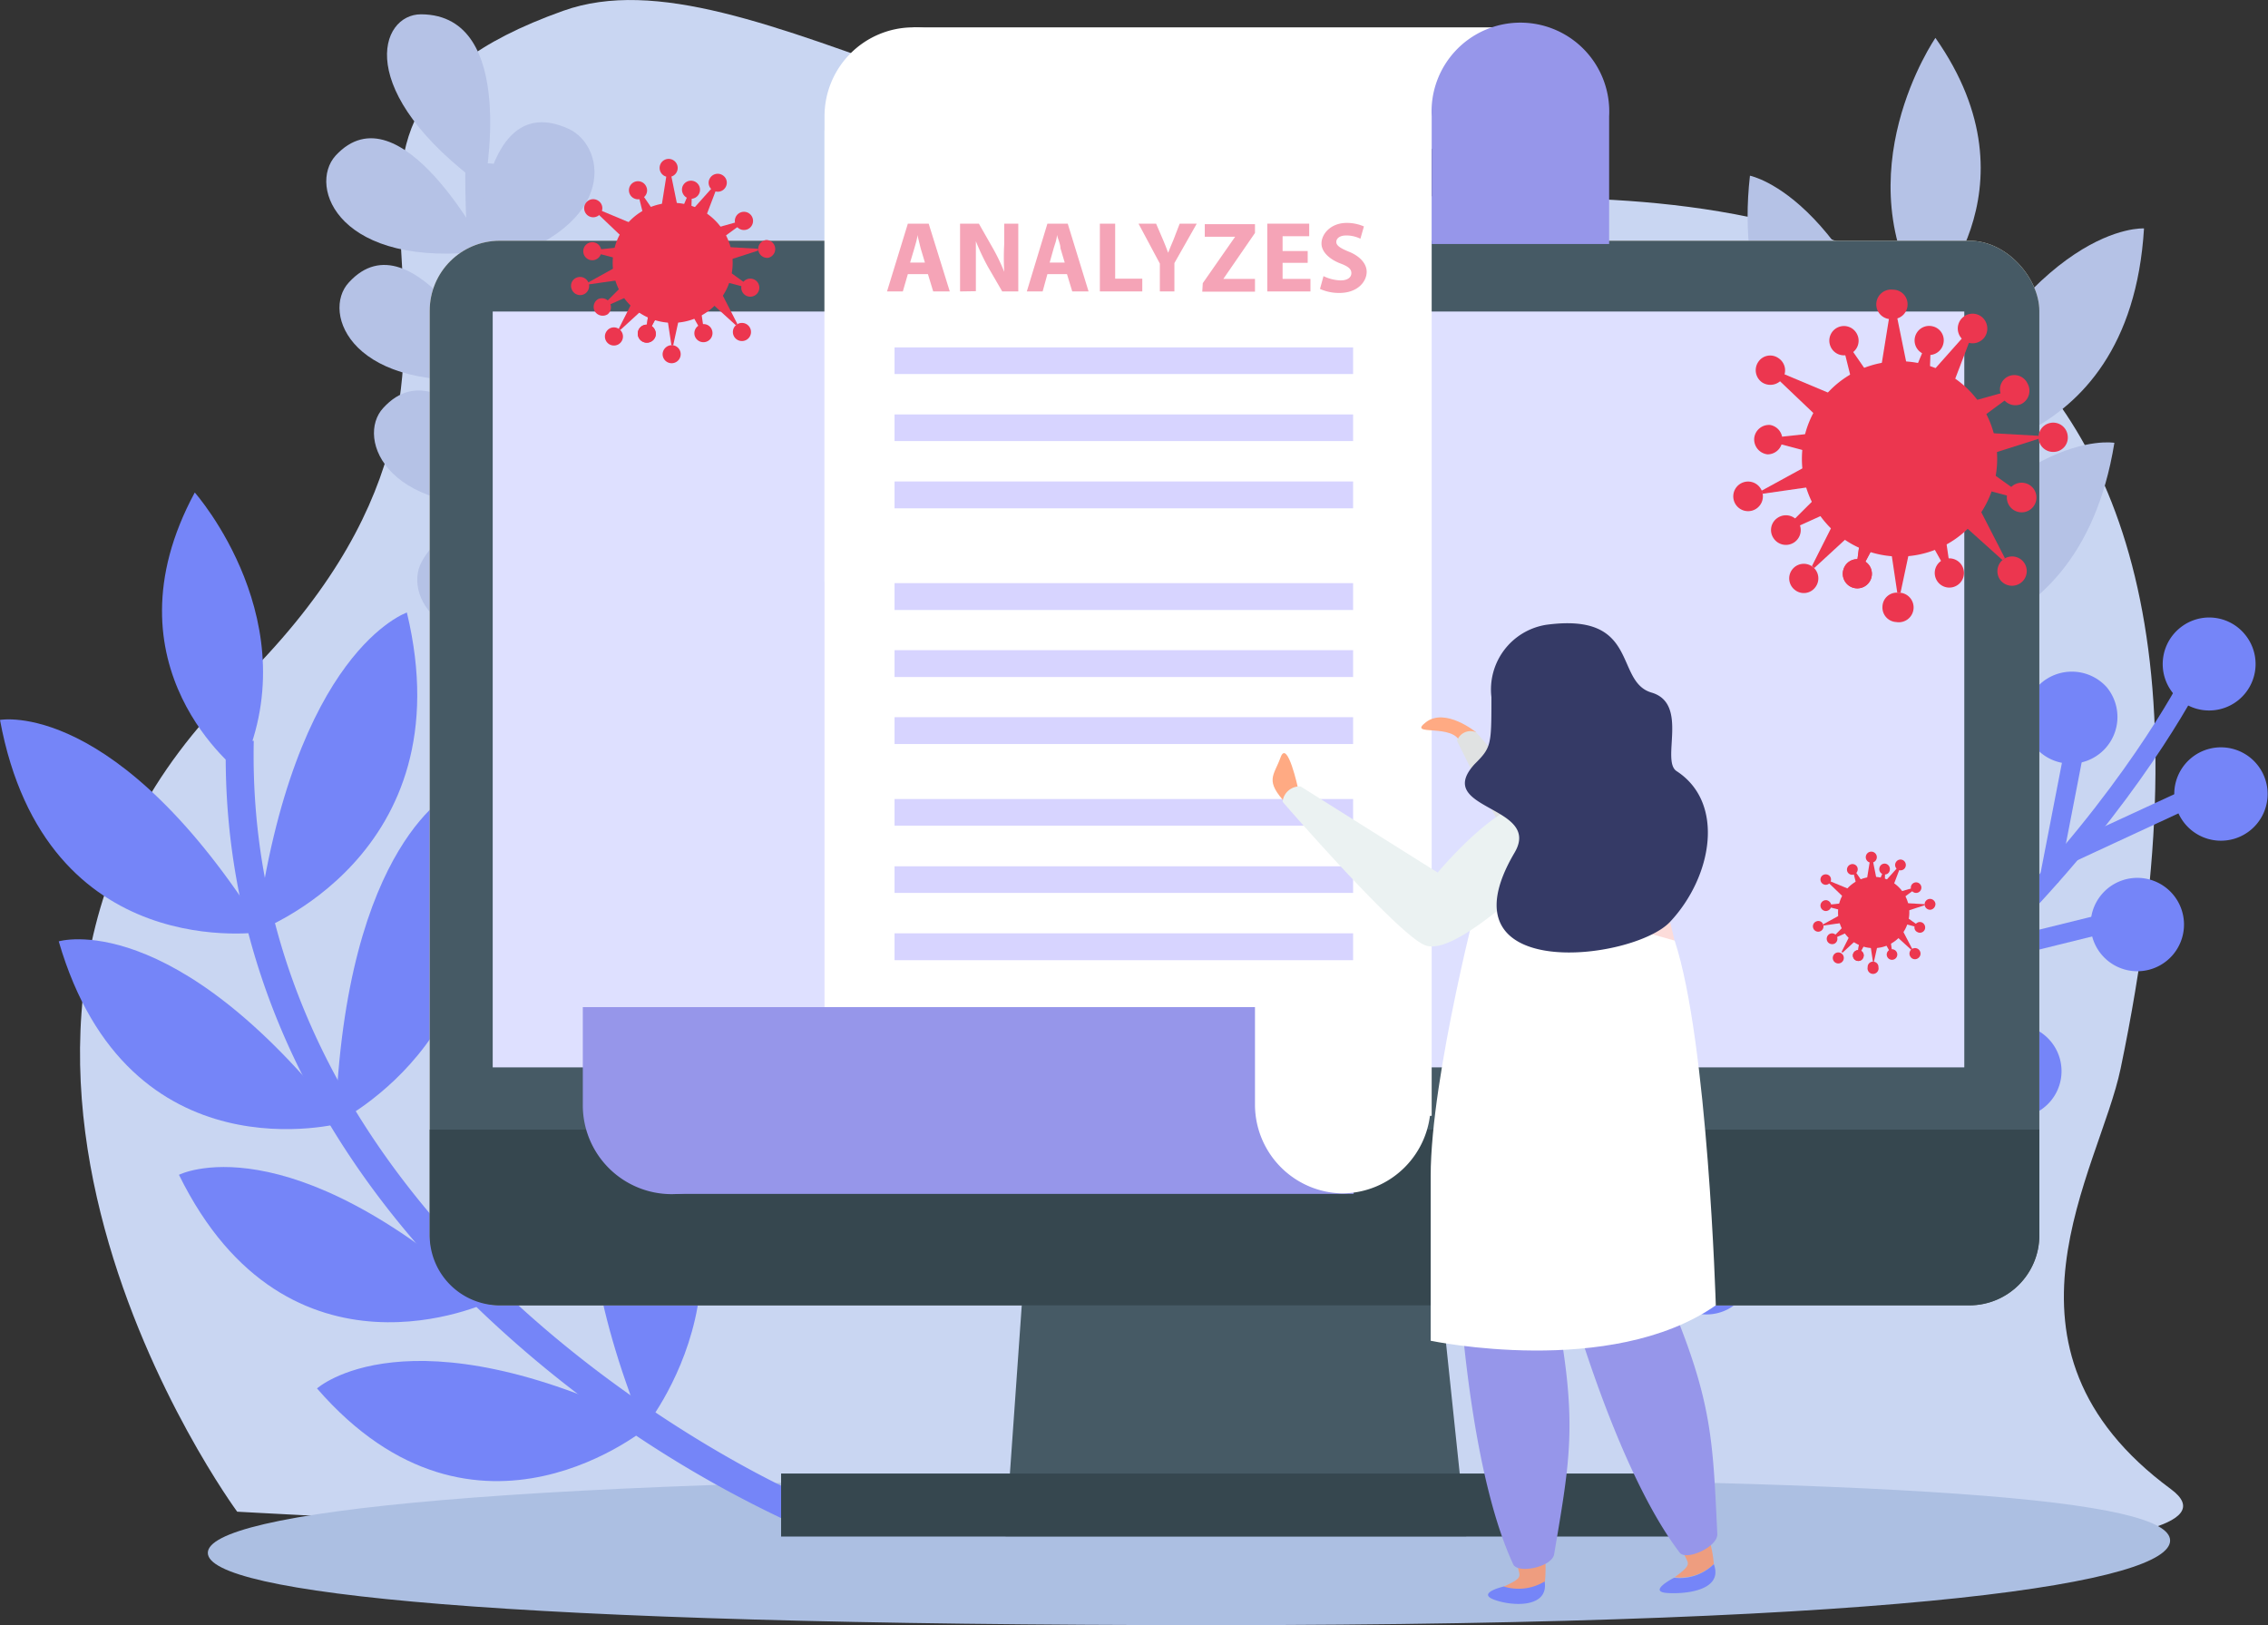 <svg xmlns="http://www.w3.org/2000/svg" viewBox="0 0 90.36 64.74"><rect x="0" y="0" width="90.36" height="64.74" fill="#333333" stroke="none"/><defs><style>.cls-1{fill:#c9d6f2;}.cls-2{fill:#b5c2e6;}.cls-3{fill:#7585f8;}.cls-4{fill:#acbfe2;}.cls-5{fill:#d0daea;}.cls-6{fill:#fff1d6;}.cls-7{fill:#465a65;}.cls-8{fill:#dee0ff;}.cls-9{fill:#36474f;}.cls-10{fill:#fff;}.cls-11{fill:#9696ea;}.cls-12{fill:#f5a4b7;}.cls-13{fill:#d7d4ff;}.cls-14{fill:#ffaa83;}.cls-15{fill:#e0e2e2;}.cls-16{fill:#ee9d7f;}.cls-17{fill:#fcdcda;}.cls-18{fill:#ebf2f2;}.cls-19{fill:#353a66;}.cls-20{fill:#ec364f;}</style></defs><g id="Calque_2" data-name="Calque 2"><g id="Layer_1" data-name="Layer 1"><path class="cls-1" d="M9.45,60.22s-14.09-19.13,0-32.9S8.54,5.39,22.44.43c7.35-2.62,19,7.62,37.58,7.45C70.24,7.78,91.49,9,84.49,42.56c-.85,4.09-5.64,11.13,2,16.76S9.45,60.22,9.45,60.22Z"/><path class="cls-2" d="M59.11,41.69l.53,1a43.2,43.2,0,0,0,9.78-8.37c6.2-7.13,8.86-15.21,7.7-23.38l-1,.12C78.78,30,59.3,41.58,59.11,41.69Z"/><path class="cls-2" d="M76.71,12.16s4.68-4.56.4-10.65C77.11,1.51,73.37,6.94,76.71,12.16Z"/><path class="cls-2" d="M76.56,18.22s8.29.31,8.86-9.12C85.42,9.1,81,8.8,76.56,18.22Z"/><path class="cls-2" d="M76.82,18.18S68.67,16.32,69.72,7C69.72,7,74.13,7.83,76.82,18.18Z"/><path class="cls-2" d="M74.49,25.71s8.25,1.2,9.75-8.07C84.24,17.64,79.82,16.86,74.49,25.71Z"/><path class="cls-2" d="M74.76,25.7s-8-2.71-6-11.88C68.78,13.82,73.09,15.15,74.76,25.7Z"/><path class="cls-2" d="M69.83,33.07s8,2.64,11-6.17C80.83,26.9,76.57,25.34,69.83,33.07Z"/><path class="cls-2" d="M70.11,33.1a9.88,9.88,0,0,1-4-12.7S70.19,22.47,70.11,33.1Z"/><path class="cls-2" d="M64.4,38.41s7.12,4.71,12.26-2.9C76.66,35.51,72.9,32.86,64.4,38.41Z"/><path class="cls-2" d="M64.66,38.52s-6.24-5.93-.72-13.22C63.94,25.3,67.39,28.38,64.66,38.52Z"/><path class="cls-3" d="M58.5,50.94C79.84,43.2,87.7,27.19,87.78,27l-.69-.33c-.08.16-7.82,15.89-28.85,23.52Z"/><rect class="cls-3" x="79.54" y="31.95" width="5.33" height="0.77" transform="matrix(0.19, -0.98, 0.98, 0.19, 34.83, 106.89)"/><polygon class="cls-3" points="77.73 38.66 78.5 38.65 78.41 33.33 77.64 33.33 77.73 38.66"/><rect class="cls-3" x="73.17" y="37.18" width="0.76" height="5.33" transform="translate(-0.52 0.98) rotate(-0.76)"/><rect class="cls-3" x="68.57" y="40.18" width="0.76" height="5.33" transform="matrix(1, -0.02, 0.02, 1, -0.68, 1.11)"/><rect class="cls-3" x="63.72" y="43.05" width="0.77" height="5.32" transform="translate(-0.92 1.32) rotate(-1.17)"/><polygon class="cls-3" points="82.72 34.29 87.55 32.05 87.23 31.36 82.4 33.59 82.72 34.29"/><rect class="cls-3" x="78.8" y="37" width="5.33" height="0.77" transform="translate(-6.59 20.61) rotate(-13.87)"/><rect class="cls-3" x="76.19" y="39.57" width="0.77" height="5.33" transform="translate(33.02 118.06) rotate(-89.01)"/><polygon class="cls-3" points="68.25 46.41 73.57 46.77 73.62 46.01 68.3 45.65 68.25 46.41"/><rect class="cls-3" x="63.99" y="46.89" width="0.76" height="5.33" transform="translate(5.18 105.19) rotate(-80.82)"/><path class="cls-3" d="M86.87,25a1.85,1.85,0,1,0,2.6.31A1.84,1.84,0,0,0,86.87,25Z"/><path class="cls-3" d="M81.3,27.23a1.88,1.88,0,0,0-.13,2.63,1.86,1.86,0,0,0,2.76-2.49A1.87,1.87,0,0,0,81.3,27.23Z"/><path class="cls-3" d="M77.14,30.62a1.86,1.86,0,1,0,2.43,1A1.86,1.86,0,0,0,77.14,30.62Z"/><path class="cls-3" d="M72.62,34.47a1.86,1.86,0,1,0,2.44,1A1.87,1.87,0,0,0,72.62,34.47Z"/><path class="cls-3" d="M68,37.47a1.86,1.86,0,1,0,2.44,1A1.86,1.86,0,0,0,68,37.47Z"/><path class="cls-3" d="M63.17,40.34a1.85,1.85,0,1,0,2.44,1A1.85,1.85,0,0,0,63.17,40.34Z"/><path class="cls-3" d="M90.14,32.48A1.86,1.86,0,1,1,89.38,30,1.86,1.86,0,0,1,90.14,32.48Z"/><path class="cls-3" d="M86.6,38a1.86,1.86,0,1,1-.27-2.61A1.86,1.86,0,0,1,86.6,38Z"/><path class="cls-3" d="M81.37,44.17a1.85,1.85,0,0,1-2.18-3,1.85,1.85,0,1,1,2.18,3Z"/><path class="cls-3" d="M75.63,48.39a1.86,1.86,0,1,1,.54-2.57A1.86,1.86,0,0,1,75.63,48.39Z"/><path class="cls-3" d="M68.85,52.15a1.85,1.85,0,1,1,.77-2.51A1.87,1.87,0,0,1,68.85,52.15Z"/><path class="cls-4" d="M86.46,61.37c0,1.61-9.77,3.37-38.18,3.37s-40-1.27-40-2.88,11.63-3,40-3S86.46,59.75,86.46,61.37Z"/><path class="cls-2" d="M32.42,38l.82-.92A40.37,40.37,0,0,1,19.78,6.53l-1.24-.09A41.72,41.72,0,0,0,32.42,38Z"/><path class="cls-2" d="M19.29,7.45S20.68.59,16.78.57C15.12.56,14.05,3.64,19.29,7.45Z"/><path class="cls-2" d="M19.37,10s-3.42-6.6-6-3.8C12.25,7.44,13.5,10.73,19.37,10Z"/><path class="cls-2" d="M19,10.62s-.08-7.19,3.65-5.49C24.22,5.85,24.69,9.28,19,10.62Z"/><path class="cls-2" d="M20.25,16.6s-.42-7.23,3.37-5.71C25.24,11.53,25.86,15,20.25,16.6Z"/><path class="cls-2" d="M21.63,21.43s-.39-7.22,3.4-5.7C26.64,16.38,27.25,19.8,21.63,21.43Z"/><path class="cls-2" d="M24.29,27s-1.58-7.17,2.32-6.37C28.27,21,29.43,24.3,24.29,27Z"/><path class="cls-2" d="M27,31.21s-1.4-7.2,2.5-6.27C31.16,25.33,32.24,28.67,27,31.21Z"/><path class="cls-2" d="M31.29,36.07s-3.16-6.73.69-7C33.63,29,35.49,32,31.29,36.07Z"/><path class="cls-2" d="M19.9,15.05s-3.43-6.61-6-3.8C12.78,12.45,14,15.73,19.9,15.05Z"/><path class="cls-2" d="M21.27,20.05s-3.43-6.61-6-3.8C14.15,17.45,15.4,20.74,21.27,20.05Z"/><path class="cls-2" d="M23.31,24.71s-4.66-5.77-6.51-2.33C16,23.85,17.89,26.83,23.31,24.71Z"/><path class="cls-2" d="M26.09,29.62s-5.15-5.28-6.63-1.6C18.84,29.59,21,32.38,26.09,29.62Z"/><path class="cls-2" d="M29.55,34s-5.72-4.51-6.66-.58C22.49,35.14,25,37.61,29.55,34Z"/><path class="cls-3" d="M31.89,59.55l-.44,1.08a46,46,0,0,1-11.37-7.54C12.64,46.39,8.8,38.24,9,29.51h1.11C9.69,49.79,31.67,59.45,31.89,59.55Z"/><path class="cls-3" d="M9.56,30.77S4,26.58,7.76,19.62C7.76,19.62,12.4,24.85,9.56,30.77Z"/><path class="cls-3" d="M10.5,37.12S1.82,38.52,0,28.68C0,28.68,4.65,27.79,10.5,37.12Z"/><path class="cls-3" d="M10.21,37.11s8.34-3,6-12.71C16.23,24.4,11.71,25.88,10.21,37.11Z"/><path class="cls-3" d="M13.65,44.73S5.12,47.06,2.34,37.5C2.34,37.5,6.89,36.11,13.65,44.73Z"/><path class="cls-3" d="M13.36,44.75s8-3.88,4.76-13.26C18.12,31.49,13.75,33.45,13.36,44.75Z"/><path class="cls-3" d="M19.49,51.86s-8,3.81-12.36-5.06C7.13,46.8,11.4,44.61,19.49,51.86Z"/><path class="cls-3" d="M19.21,51.93a10.46,10.46,0,0,0,2.55-13.87S17.75,40.77,19.21,51.93Z"/><path class="cls-3" d="M25.9,56.78S19,62.65,12.63,55.31C12.63,55.31,16.24,52.05,25.9,56.78Z"/><path class="cls-3" d="M25.64,56.93s5.8-7-1-14C24.68,42.93,21.46,46.62,25.64,56.93Z"/><path class="cls-5" d="M65.47,17.43a2.08,2.08,0,1,1-2.08-2.08A2.08,2.08,0,0,1,65.47,17.43Z"/><rect class="cls-6" x="17.12" y="9.59" width="64.13" height="42.41" rx="2.79"/><polygon class="cls-7" points="58.42 61.2 40.06 61.2 41.18 45.31 56.75 45.31 58.42 61.2"/><rect class="cls-7" x="17.12" y="9.59" width="64.13" height="42.41" rx="2.79"/><rect class="cls-8" x="19.63" y="12.41" width="58.63" height="30.11"/><path class="cls-9" d="M19.91,52H78.46a2.79,2.79,0,0,0,2.79-2.79V45H17.12v4.18A2.79,2.79,0,0,0,19.91,52Z"/><rect class="cls-9" x="31.12" y="58.7" width="35.37" height="2.51"/><path class="cls-10" d="M39.92,23.05a3.54,3.54,0,0,1-3.53,3.54h0a3.54,3.54,0,0,1-3.54-3.54V4.63a3.54,3.54,0,0,1,3.54-3.54h0a3.54,3.54,0,0,1,3.53,3.54Z"/><rect class="cls-10" x="32.85" y="5.19" width="24.19" height="39.26"/><rect class="cls-10" x="36.39" y="1.09" width="24.19" height="4.84"/><path class="cls-11" d="M64.11,4.63a3.54,3.54,0,1,0-7.07,0V9.72h7.07Z"/><rect class="cls-11" x="26.76" y="40.12" width="27.17" height="7.44"/><path class="cls-10" d="M57,44a3.54,3.54,0,0,1-3.53,3.54h0A3.54,3.54,0,0,1,50,44V25.61a3.54,3.54,0,0,1,3.54-3.54h0A3.54,3.54,0,0,1,57,25.61Z"/><path class="cls-11" d="M26.76,47.57A3.54,3.54,0,0,0,30.29,44V40.12H23.22V44A3.54,3.54,0,0,0,26.76,47.57Z"/><path class="cls-12" d="M36.17,10.92l-.2.69h-.63l.83-2.7H37l.84,2.7h-.66l-.21-.69Zm.68-.46-.17-.57-.13-.53h0c0,.16-.08.37-.12.53l-.17.57Z"/><path class="cls-12" d="M38.25,11.61V8.91H39l.57,1a7.76,7.76,0,0,1,.44.92h0a9.93,9.93,0,0,1,0-1.12V8.91h.56v2.7h-.64l-.58-1a9.5,9.5,0,0,1-.47-1h0c0,.35,0,.73,0,1.18v.81Z"/><path class="cls-12" d="M41.73,10.92l-.19.69h-.63l.82-2.7h.81l.83,2.7h-.65l-.21-.69Zm.69-.46-.17-.57c0-.17-.1-.37-.14-.53h0c0,.16-.08.37-.13.53l-.16.57Z"/><path class="cls-12" d="M43.82,8.91h.61V11.1h1.08v.51H43.82Z"/><path class="cls-12" d="M46.21,11.61V10.5l-.85-1.59h.7l.28.65c.08.19.14.34.2.51h0c.06-.16.13-.32.21-.51L47,8.91h.68l-.89,1.57v1.13Z"/><path class="cls-12" d="M47.92,11.28l1.29-1.85v0H48v-.5h2v.35l-1.26,1.83H50v.51h-2.1Z"/><path class="cls-12" d="M52.1,10.47h-1v.64h1.11v.5H50.49V8.91h1.67v.5H51.1V10h1Z"/><path class="cls-12" d="M52.73,11a1.66,1.66,0,0,0,.68.17c.28,0,.43-.12.43-.29s-.13-.27-.45-.39-.74-.4-.74-.79.38-.82,1-.82a1.7,1.7,0,0,1,.69.14l-.14.49a1.27,1.27,0,0,0-.56-.13c-.27,0-.4.12-.4.26s.16.25.51.39.7.42.7.8-.35.84-1.09.84a1.85,1.85,0,0,1-.77-.16Z"/><rect class="cls-13" x="35.64" y="13.84" width="18.27" height="1.06"/><rect class="cls-13" x="35.64" y="16.51" width="18.27" height="1.06"/><rect class="cls-13" x="35.64" y="19.18" width="18.27" height="1.07"/><rect class="cls-13" x="35.64" y="23.23" width="18.27" height="1.07"/><rect class="cls-13" x="35.64" y="25.9" width="18.27" height="1.07"/><rect class="cls-13" x="35.64" y="28.57" width="18.27" height="1.07"/><rect class="cls-13" x="35.64" y="31.83" width="18.27" height="1.06"/><rect class="cls-13" x="35.64" y="34.51" width="18.27" height="1.06"/><rect class="cls-13" x="35.64" y="37.18" width="18.27" height="1.07"/><path class="cls-14" d="M58.81,29.17s-1.22-1-2-.4,1.16,0,1.38.85Z"/><path class="cls-15" d="M66.91,32.52c1,1.14.42,2-.38,2.3-1.26.5-3.93,2-4.76,1.31s-3.72-6.62-3.72-6.62a.57.57,0,0,1,.76-.34l4,4.53S66,31.44,66.91,32.52Z"/><path class="cls-16" d="M66.72,62.83c.58-.42.57-.51.48-.7a3.3,3.3,0,0,0-.29-.51l1.15-.39a4.22,4.22,0,0,1,.22,1.08A1.93,1.93,0,0,1,66.72,62.83Z"/><path class="cls-3" d="M68.28,62.31l0,0c.38,1-1,1.2-1.84,1.15s.26-.61.26-.61A1.93,1.93,0,0,0,68.28,62.31Z"/><path class="cls-11" d="M60.57,41.94a18,18,0,0,0,.15,3.77,22.74,22.74,0,0,0,1.67,5.54c.62,2.24,2.37,7.77,4.53,10.6.25.34,1.52-.22,1.5-.74-.17-3.51-.19-5.08-1.63-8.67a25.24,25.24,0,0,0,.89-4.32c0-1.65,0-5.59-1.16-7.26Z"/><path class="cls-16" d="M59.89,63.21c.66-.29.68-.38.63-.59a4.43,4.43,0,0,0-.17-.56l1.2-.14a5.71,5.71,0,0,1,0,1.11A2,2,0,0,1,59.89,63.21Z"/><path class="cls-3" d="M61.54,63v0c.17,1.05-1.26,1-2,.73s.37-.53.37-.53A2,2,0,0,0,61.54,63Z"/><path class="cls-11" d="M58.31,41.49a18.9,18.9,0,0,0-.65,3.71A22.41,22.41,0,0,0,58.12,51c.13,2.32.67,8.1,2.17,11.32.18.38,1.55.11,1.63-.41.58-3.46.9-5,.25-8.82A25.43,25.43,0,0,0,64,49c.38-1.6,1.14-5.47.39-7.34Z"/><path class="cls-17" d="M60.75,31.76c-1.17.89-2.17,3.07-2.63,10.19-.11,1.56,9,1.94,9,.37.08-4.18-.63-5.89-1.83-9.66C65,31.64,63.06,30,60.75,31.76Z"/><path class="cls-10" d="M59,35.31S57,42.87,57,46.85v6.56S64.17,54.92,68.36,52c0,0-.31-10.51-1.64-14.53Z"/><path class="cls-14" d="M51.72,31.42s-.43-2-.7-1.25-.65.91.23,1.85Z"/><path class="cls-18" d="M61.42,32.12a1.42,1.42,0,0,1,.18,2.54c-1.23,1-3.74,3.39-4.81,3s-5.69-5.72-5.69-5.72a.68.68,0,0,1,.72-.61l5.46,3.43S60.16,31.29,61.42,32.12Z"/><path class="cls-19" d="M61.6,24.89a2.61,2.61,0,0,0-2.18,2.88c0,1.93,0,2-.68,2.68-1.65,1.83,2.72,1.63,1.6,3.52-3.08,5.23,4.73,4.32,6.2,2.75,1.67-1.78,2.21-4.73.26-6-.64-.41.5-2.69-1-3.13S65.36,24.38,61.6,24.89Z"/><polygon class="cls-20" points="75.35 12.13 74.89 14.98 76.06 14.98 75.48 12.13 75.35 12.13"/><path class="cls-20" d="M76,12.13a.58.58,0,0,1-.58.58.59.59,0,1,1,0-1.17A.58.58,0,0,1,76,12.13Z"/><polygon class="cls-20" points="70.5 14.79 72.6 16.79 73.26 15.82 70.57 14.69 70.5 14.79"/><path class="cls-20" d="M70.86,14.27a.58.58,0,0,1,.16.81.6.6,0,0,1-.82.15.59.59,0,0,1-.15-.81A.57.57,0,0,1,70.86,14.27Z"/><polygon class="cls-20" points="81.21 17.36 78.33 17.2 78.45 18.36 81.22 17.48 81.21 17.36"/><path class="cls-20" d="M81.86,18a.58.58,0,0,1-.12-1.16.58.58,0,0,1,.64.52A.57.57,0,0,1,81.86,18Z"/><polygon class="cls-20" points="79.88 22.24 78.56 19.67 77.61 20.36 79.78 22.31 79.88 22.24"/><path class="cls-20" d="M79.69,23.1a.59.59,0,0,1,.13-.82.58.58,0,0,1,.69.94A.59.59,0,0,1,79.69,23.1Z"/><polygon class="cls-20" points="75.72 23.61 76.32 20.79 75.16 20.73 75.59 23.61 75.72 23.61"/><path class="cls-20" d="M75,24.16a.57.57,0,0,1,.61-.55.59.59,0,1,1-.06,1.17A.58.58,0,0,1,75,24.16Z"/><polygon class="cls-20" points="70.22 19.67 73.08 19.26 72.74 18.15 70.18 19.55 70.22 19.67"/><path class="cls-20" d="M69.47,19.21a.59.59,0,1,1-.39.73A.59.59,0,0,1,69.47,19.21Z"/><polygon class="cls-20" points="72.28 22.63 74.41 20.67 73.5 19.95 72.19 22.55 72.28 22.63"/><path class="cls-20" d="M71.41,22.68a.58.58,0,1,1,.91.72.57.57,0,0,1-.81.1A.58.58,0,0,1,71.41,22.68Z"/><polygon class="cls-20" points="78.55 13.05 76.63 15.21 77.61 15.84 78.65 13.12 78.55 13.05"/><path class="cls-20" d="M79.09,13.4a.59.59,0,1,1-.18-.81A.6.6,0,0,1,79.09,13.4Z"/><path class="cls-20" d="M79.57,18.28a3.89,3.89,0,1,1-3.89-3.89A3.89,3.89,0,0,1,79.57,18.28Z"/><polygon class="cls-20" points="70.47 17.57 73.26 18.31 73.38 17.14 70.48 17.45 70.47 17.57"/><path class="cls-20" d="M70.53,16.93a.59.59,0,0,1-.11,1.17.6.6,0,0,1-.53-.64A.59.59,0,0,1,70.53,16.93Z"/><polygon class="cls-20" points="73.38 13.59 74.08 16.4 75.16 15.94 73.5 13.54 73.38 13.59"/><path class="cls-20" d="M74,13.34a.58.58,0,0,1-.31.77.58.58,0,0,1-.76-.31A.58.58,0,1,1,74,13.34Z"/><polygon class="cls-20" points="80.27 15.51 77.48 16.29 77.98 17.35 80.32 15.62 80.27 15.51"/><path class="cls-20" d="M80.54,16.09a.59.59,0,0,1-.78-.29A.57.57,0,0,1,80,15a.58.58,0,0,1,.78.28A.59.59,0,0,1,80.54,16.09Z"/><polygon class="cls-20" points="76.81 13.52 75.69 16.19 76.83 16.46 76.93 13.55 76.81 13.52"/><path class="cls-20" d="M77.43,13.67A.58.58,0,1,1,77,13,.57.57,0,0,1,77.43,13.67Z"/><polygon class="cls-20" points="77.72 22.81 77.3 19.95 76.19 20.3 77.61 22.84 77.72 22.81"/><path class="cls-20" d="M77.11,23a.58.58,0,0,1,.38-.73.58.58,0,1,1,.35,1.11A.58.58,0,0,1,77.11,23Z"/><polygon class="cls-20" points="74.05 22.88 75.41 20.33 74.31 19.95 73.93 22.84 74.05 22.88"/><path class="cls-20" d="M73.45,22.67a.57.57,0,0,1,.74-.36.58.58,0,1,1-.74.36Z"/><polygon class="cls-20" points="74.05 22.88 75.41 20.33 74.31 19.95 73.93 22.84 74.05 22.88"/><path class="cls-20" d="M73.45,22.67a.57.57,0,0,1,.74-.36.58.58,0,1,1-.74.36Z"/><polygon class="cls-20" points="71.18 21.17 73.81 19.98 73.17 19.01 71.11 21.06 71.18 21.17"/><path class="cls-20" d="M70.82,20.63a.59.59,0,1,1-.16.81A.58.58,0,0,1,70.82,20.63Z"/><polygon class="cls-20" points="80.72 19.82 78.37 18.14 77.85 19.18 80.67 19.93 80.72 19.82"/><path class="cls-20" d="M80.44,20.4a.59.59,0,1,1,.52-1,.59.59,0,0,1-.52,1Z"/><path class="cls-20" d="M74.84,18.42a.69.69,0,0,1,.12,1,.68.68,0,0,1-.95.12.67.67,0,0,1-.12-.95A.68.68,0,0,1,74.84,18.42Z"/><path class="cls-20" d="M76.94,18.64a.68.68,0,1,1-.83,1.08.68.68,0,0,1,.83-1.08Z"/><path class="cls-20" d="M75,16.72a.68.68,0,0,1,.12,1,.67.67,0,0,1-1,.13A.68.68,0,0,1,75,16.72Z"/><path class="cls-20" d="M77.14,16.94a.68.68,0,0,1,.13.95.68.68,0,1,1-1.08-.83A.68.68,0,0,1,77.14,16.94Z"/><polygon class="cls-20" points="26.6 6.69 26.32 8.45 27.04 8.45 26.68 6.69 26.6 6.69"/><path class="cls-20" d="M27,6.69a.36.36,0,1,1-.36-.36A.36.36,0,0,1,27,6.69Z"/><polygon class="cls-20" points="23.62 8.33 24.91 9.56 25.31 8.96 23.66 8.27 23.62 8.33"/><path class="cls-20" d="M23.84,8a.35.35,0,0,1,.09.5.36.36,0,1,1-.09-.5Z"/><polygon class="cls-20" points="30.2 9.91 28.43 9.81 28.51 10.53 30.21 9.98 30.2 9.91"/><path class="cls-20" d="M30.61,10.27a.36.36,0,0,1-.4-.32.36.36,0,0,1,.32-.39.36.36,0,0,1,.08.71Z"/><polygon class="cls-20" points="29.38 12.91 28.57 11.33 27.99 11.75 29.32 12.96 29.38 12.91"/><path class="cls-20" d="M29.27,13.44a.36.36,0,0,1,.58-.43.36.36,0,1,1-.58.43Z"/><polygon class="cls-20" points="26.82 13.76 27.2 12.02 26.48 11.98 26.75 13.75 26.82 13.76"/><path class="cls-20" d="M26.4,14.09a.37.37,0,0,1,.38-.34.36.36,0,1,1-.38.34Z"/><polygon class="cls-20" points="23.45 11.33 25.2 11.08 24.99 10.39 23.42 11.26 23.45 11.33"/><path class="cls-20" d="M23,11.05a.36.36,0,0,1,.22.69.36.36,0,0,1-.45-.24A.35.35,0,0,1,23,11.05Z"/><polygon class="cls-20" points="24.71 13.15 26.02 11.95 25.46 11.5 24.65 13.1 24.71 13.15"/><path class="cls-20" d="M24.18,13.18a.35.35,0,0,1,.5-.06.36.36,0,0,1-.44.57A.36.36,0,0,1,24.18,13.18Z"/><polygon class="cls-20" points="28.57 7.26 27.38 8.59 27.99 8.98 28.63 7.3 28.57 7.26"/><path class="cls-20" d="M28.9,7.47a.36.36,0,0,1-.5.11.35.35,0,0,1-.11-.49.36.36,0,0,1,.5-.11A.35.35,0,0,1,28.9,7.47Z"/><path class="cls-20" d="M29.19,10.47A2.39,2.39,0,1,1,26.8,8.08,2.39,2.39,0,0,1,29.19,10.47Z"/><polygon class="cls-20" points="23.6 10.04 25.32 10.49 25.39 9.78 23.61 9.96 23.6 10.04"/><path class="cls-20" d="M23.64,9.65a.36.36,0,1,1-.4.32A.36.36,0,0,1,23.64,9.65Z"/><polygon class="cls-20" points="25.39 7.59 25.82 9.32 26.48 9.04 25.46 7.56 25.39 7.59"/><path class="cls-20" d="M25.75,7.44a.35.35,0,0,1-.19.47.36.36,0,1,1,.19-.47Z"/><polygon class="cls-20" points="29.63 8.77 27.91 9.25 28.21 9.9 29.66 8.84 29.63 8.77"/><path class="cls-20" d="M29.79,9.13a.36.36,0,0,1-.3-.66.36.36,0,0,1,.3.66Z"/><polygon class="cls-20" points="27.5 7.55 26.81 9.19 27.51 9.36 27.57 7.57 27.5 7.55"/><path class="cls-20" d="M27.88,7.64a.36.36,0,0,1-.43.27.37.37,0,0,1-.27-.44.36.36,0,0,1,.44-.26A.36.36,0,0,1,27.88,7.64Z"/><polygon class="cls-20" points="28.06 13.26 27.8 11.5 27.11 11.72 27.99 13.28 28.06 13.26"/><path class="cls-20" d="M27.68,13.38a.36.36,0,0,1,.24-.45.35.35,0,0,1,.45.23.36.36,0,0,1-.69.22Z"/><polygon class="cls-20" points="25.8 13.3 26.64 11.73 25.96 11.5 25.73 13.28 25.8 13.3"/><path class="cls-20" d="M25.43,13.17a.36.36,0,0,1,.45-.22.37.37,0,0,1,.23.46.36.36,0,0,1-.46.22A.36.36,0,0,1,25.43,13.17Z"/><polygon class="cls-20" points="25.8 13.3 26.64 11.73 25.96 11.5 25.73 13.28 25.8 13.3"/><path class="cls-20" d="M25.43,13.17a.36.36,0,0,1,.45-.22.37.37,0,0,1,.23.46.36.36,0,0,1-.46.22A.36.36,0,0,1,25.43,13.17Z"/><polygon class="cls-20" points="24.03 12.25 25.66 11.52 25.26 10.92 23.99 12.19 24.03 12.25"/><path class="cls-20" d="M23.82,11.92a.36.36,0,0,1,.39.6.37.37,0,0,1-.5-.1A.36.36,0,0,1,23.82,11.92Z"/><polygon class="cls-20" points="29.9 11.43 28.46 10.39 28.14 11.03 29.87 11.49 29.9 11.43"/><path class="cls-20" d="M29.73,11.78a.36.36,0,0,1-.16-.48.36.36,0,1,1,.16.48Z"/><path class="cls-20" d="M26.29,10.56a.43.43,0,0,1,.07.59.42.42,0,1,1-.66-.51A.43.43,0,0,1,26.29,10.56Z"/><path class="cls-20" d="M27.58,10.7a.42.42,0,1,1-.59.07A.43.43,0,0,1,27.58,10.7Z"/><path class="cls-20" d="M26.41,9.52a.41.41,0,0,1,.07.58.41.41,0,0,1-.58.08.42.42,0,0,1-.08-.59A.42.42,0,0,1,26.41,9.52Z"/><path class="cls-20" d="M27.7,9.65a.42.42,0,1,1-.51.66.42.42,0,0,1,.51-.66Z"/><polygon class="cls-20" points="74.53 34.1 74.36 35.15 74.79 35.15 74.58 34.1 74.53 34.1"/><path class="cls-20" d="M74.77,34.1a.22.22,0,1,1-.43,0,.22.22,0,0,1,.43,0Z"/><polygon class="cls-20" points="72.76 35.08 73.52 35.81 73.77 35.46 72.78 35.05 72.76 35.08"/><path class="cls-20" d="M72.89,34.89a.21.21,0,1,1-.3,0A.22.22,0,0,1,72.89,34.89Z"/><polygon class="cls-20" points="76.68 36.02 75.62 35.96 75.67 36.39 76.68 36.06 76.68 36.02"/><path class="cls-20" d="M76.92,36.24a.22.22,0,0,1-.24-.19.22.22,0,0,1,.19-.24.22.22,0,0,1,.24.19A.23.23,0,0,1,76.92,36.24Z"/><polygon class="cls-20" points="76.19 37.81 75.7 36.87 75.36 37.12 76.15 37.84 76.19 37.81"/><path class="cls-20" d="M76.12,38.12a.22.22,0,1,1,.3.05A.21.21,0,0,1,76.12,38.12Z"/><polygon class="cls-20" points="74.66 38.31 74.89 37.28 74.46 37.25 74.62 38.31 74.66 38.31"/><path class="cls-20" d="M74.41,38.51a.21.21,0,0,1,.23-.2.21.21,0,0,1,.2.22.22.22,0,1,1-.43,0Z"/><polygon class="cls-20" points="72.65 36.87 73.7 36.72 73.57 36.31 72.64 36.82 72.65 36.87"/><path class="cls-20" d="M72.38,36.7a.2.2,0,0,1,.26.14.21.21,0,1,1-.4.13A.21.21,0,0,1,72.38,36.7Z"/><polygon class="cls-20" points="73.41 37.95 74.19 37.23 73.85 36.97 73.37 37.92 73.41 37.95"/><path class="cls-20" d="M73.09,38a.22.22,0,0,1,.3,0,.22.22,0,1,1-.3,0Z"/><polygon class="cls-20" points="75.7 34.45 75 35.23 75.36 35.47 75.74 34.47 75.7 34.45"/><path class="cls-20" d="M75.9,34.57a.21.21,0,0,1-.29.07.21.21,0,0,1-.07-.3.21.21,0,0,1,.3-.06A.22.22,0,0,1,75.9,34.57Z"/><path class="cls-20" d="M76.07,36.36a1.42,1.42,0,1,1-1.42-1.43A1.42,1.42,0,0,1,76.07,36.36Z"/><polygon class="cls-20" points="72.74 36.1 73.77 36.37 73.81 35.94 72.75 36.05 72.74 36.1"/><path class="cls-20" d="M72.77,35.86a.23.23,0,0,1,.19.24.22.22,0,0,1-.24.19.22.22,0,0,1-.19-.23A.22.22,0,0,1,72.77,35.86Z"/><polygon class="cls-20" points="73.81 34.64 74.07 35.67 74.46 35.5 73.85 34.62 73.81 34.64"/><path class="cls-20" d="M74,34.55a.22.22,0,0,1-.12.28.21.21,0,0,1-.28-.11.22.22,0,0,1,.12-.28A.21.21,0,0,1,74,34.55Z"/><polygon class="cls-20" points="76.33 35.34 75.31 35.63 75.49 36.02 76.35 35.38 76.33 35.34"/><path class="cls-20" d="M76.43,35.55a.21.21,0,1,1-.18-.38.21.21,0,1,1,.18.38Z"/><polygon class="cls-20" points="75.07 34.62 74.66 35.59 75.07 35.69 75.11 34.63 75.07 34.62"/><path class="cls-20" d="M75.29,34.67a.2.2,0,0,1-.25.16.21.21,0,0,1-.16-.26.21.21,0,0,1,.26-.16A.22.22,0,0,1,75.29,34.67Z"/><polygon class="cls-20" points="75.4 38.02 75.25 36.97 74.84 37.1 75.36 38.03 75.4 38.02"/><path class="cls-20" d="M75.18,38.09a.21.21,0,1,1,.4-.13.21.21,0,1,1-.4.13Z"/><polygon class="cls-20" points="74.06 38.04 74.56 37.11 74.15 36.97 74.01 38.03 74.06 38.04"/><path class="cls-20" d="M73.83,38a.22.22,0,0,1,.28-.14.21.21,0,0,1,.13.27.21.21,0,0,1-.27.14A.22.22,0,0,1,73.83,38Z"/><polygon class="cls-20" points="74.06 38.04 74.56 37.11 74.15 36.97 74.01 38.03 74.06 38.04"/><path class="cls-20" d="M73.83,38a.22.22,0,0,1,.28-.14.21.21,0,0,1,.13.27.21.21,0,0,1-.27.14A.22.22,0,0,1,73.83,38Z"/><polygon class="cls-20" points="73 37.41 73.97 36.98 73.73 36.62 72.98 37.38 73 37.41"/><path class="cls-20" d="M72.87,37.22a.21.21,0,0,1,.3.06.22.22,0,0,1-.06.3.22.22,0,0,1-.3-.07A.22.22,0,0,1,72.87,37.22Z"/><polygon class="cls-20" points="76.5 36.92 75.64 36.31 75.45 36.69 76.48 36.96 76.5 36.92"/><path class="cls-20" d="M76.39,37.13a.2.2,0,0,1-.09-.28.21.21,0,0,1,.28-.1.22.22,0,0,1,.1.29A.21.21,0,0,1,76.39,37.13Z"/><path class="cls-20" d="M74.34,36.41a.25.25,0,0,1,0,.35.24.24,0,0,1-.35,0,.23.23,0,0,1,0-.34A.24.24,0,0,1,74.34,36.41Z"/><path class="cls-20" d="M75.12,36.49a.26.26,0,0,1,0,.35.24.24,0,0,1-.35,0,.23.23,0,0,1,0-.34A.25.25,0,0,1,75.12,36.49Z"/><path class="cls-20" d="M74.42,35.79a.25.25,0,0,1,0,.35.26.26,0,0,1-.35,0,.25.25,0,1,1,.31-.39Z"/><path class="cls-20" d="M75.19,35.87a.25.25,0,0,1-.31.39.26.26,0,0,1,0-.35A.24.24,0,0,1,75.19,35.87Z"/></g></g></svg>